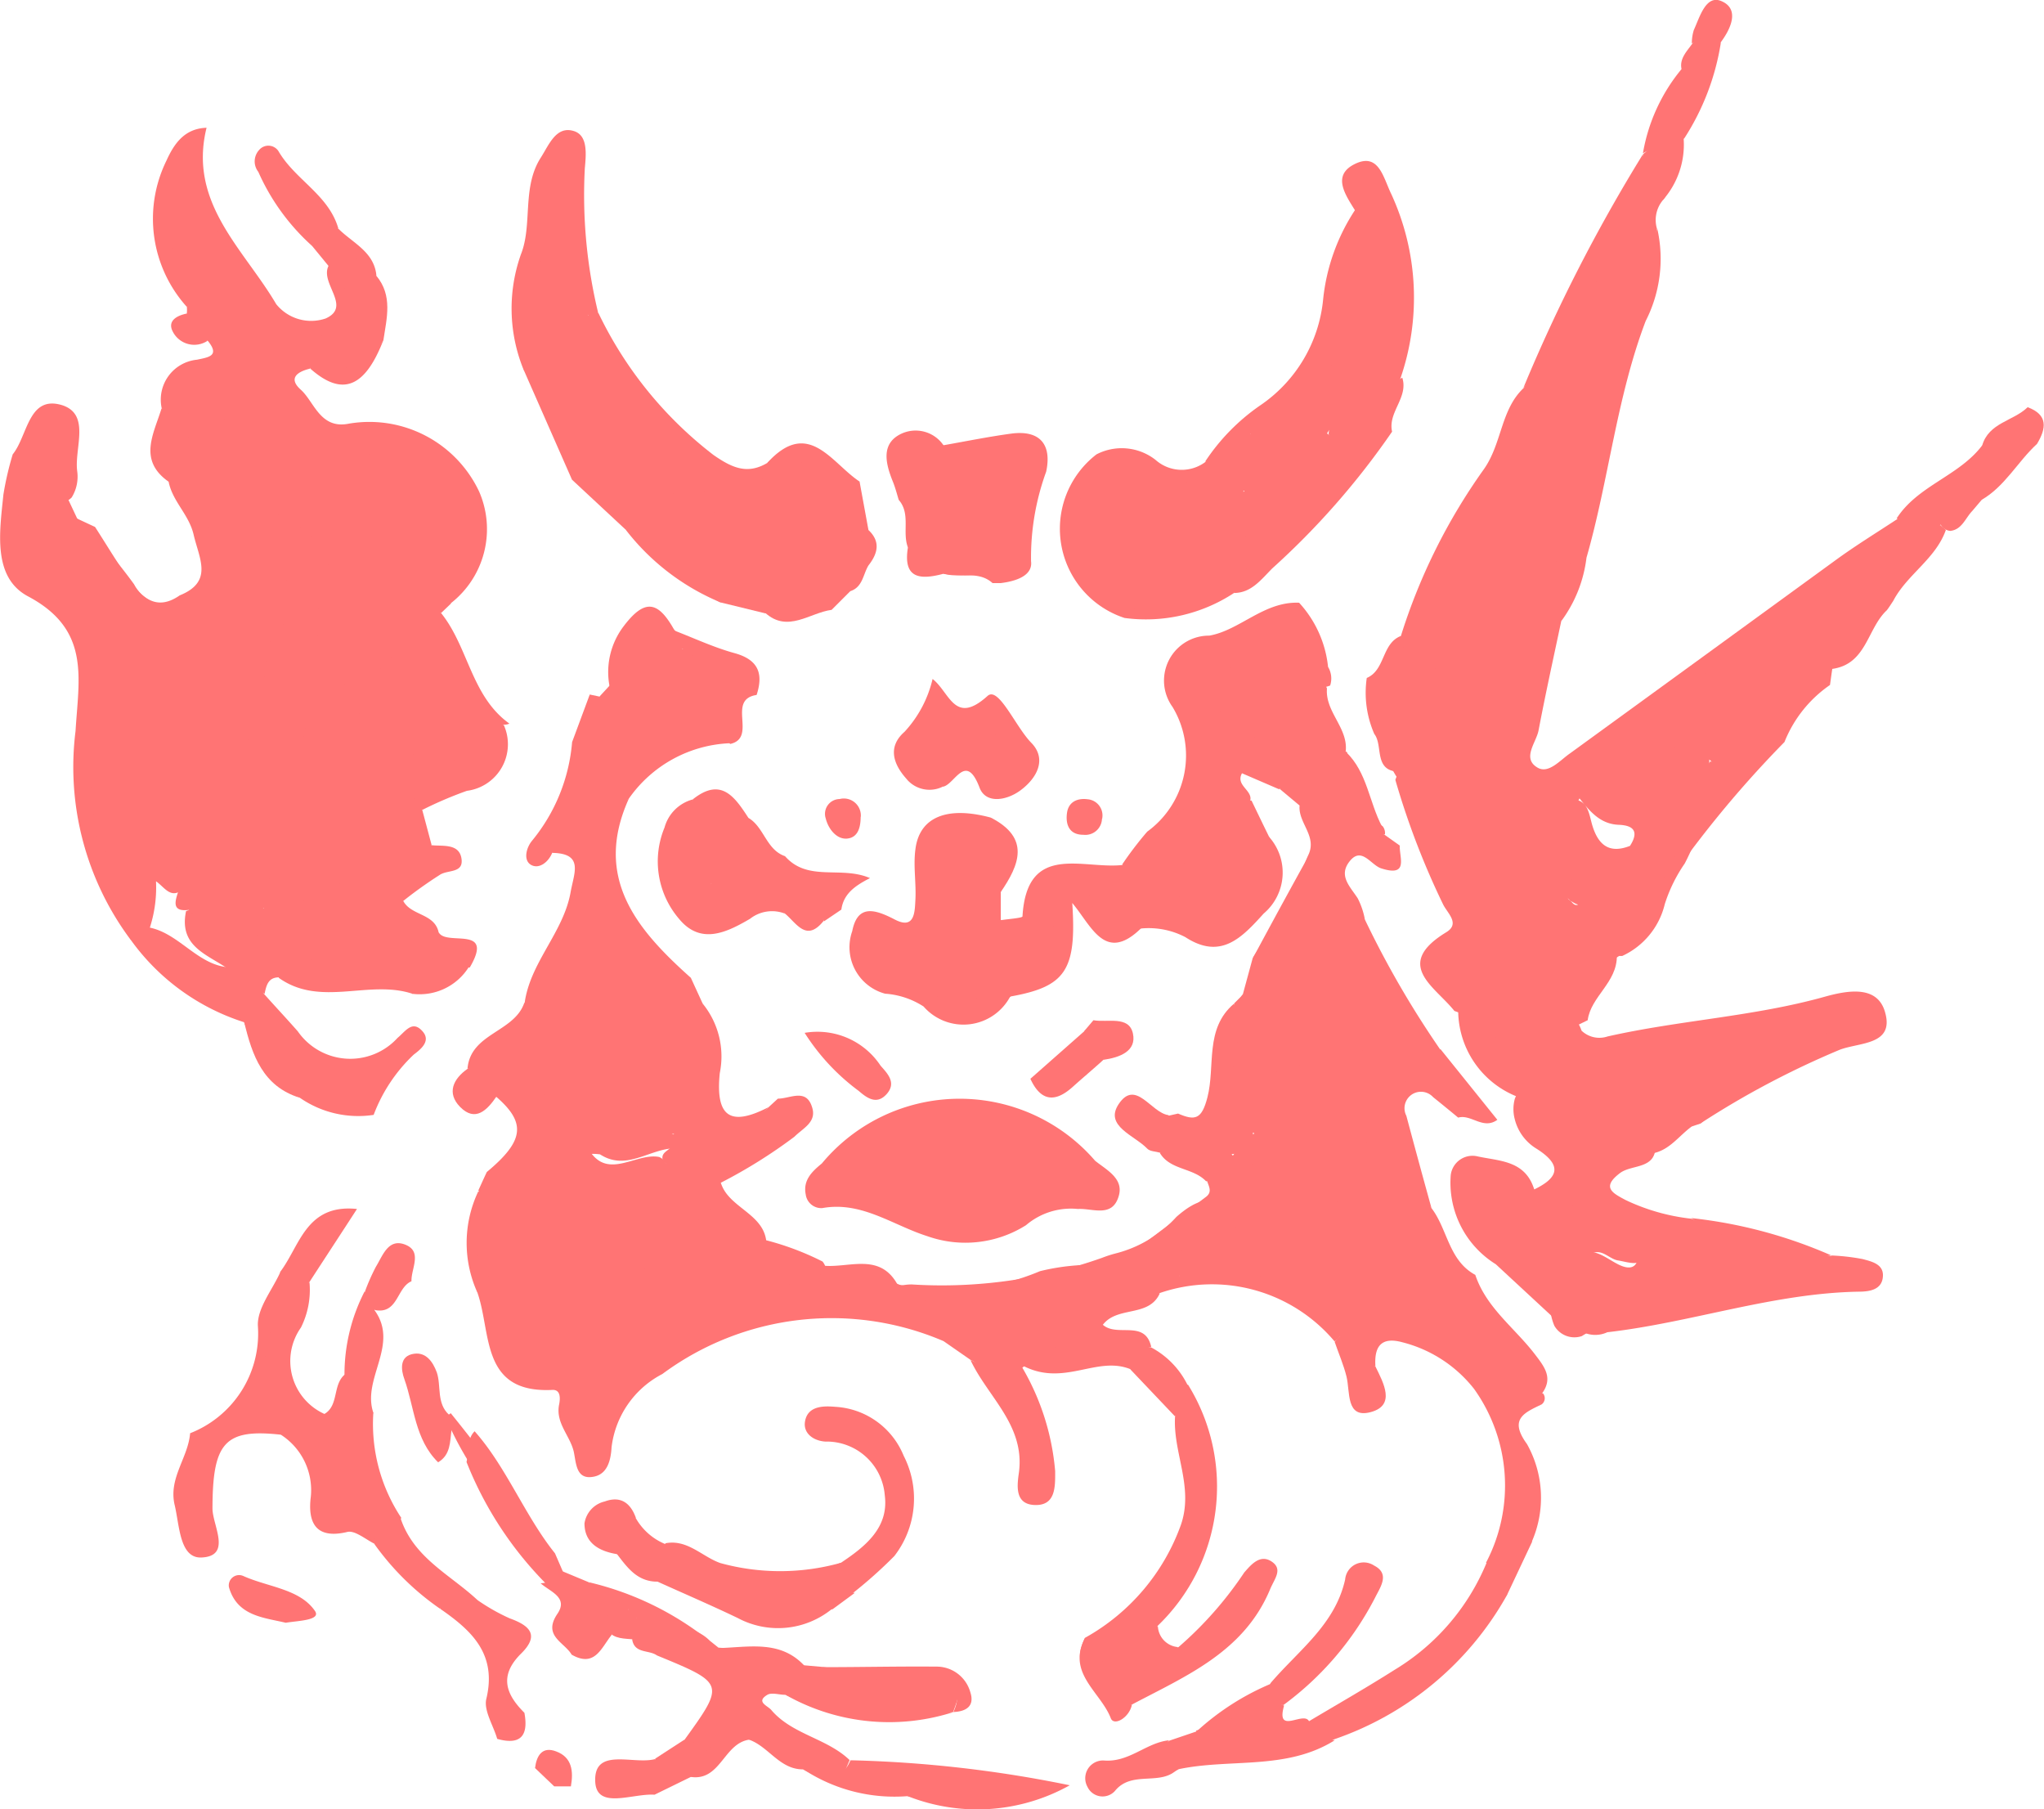 <svg xmlns="http://www.w3.org/2000/svg" width="18.643" height="16.498" viewBox="0 0 18.643 16.498">
  <g id="immunity" transform="translate(0.004 -0.027)">
    <path id="Path_1285" data-name="Path 1285" d="M165.284,121.047l-.08.027c-.117.085-.2.213-.352.244-.718.175-.747.163-1.278-.561-.366-.591-.277-.885.419-1.384a.336.336,0,0,1,.388.2c0,.208-.17.341-.226.526-.1.28.085.24.242.213.6-.1,1.193-.187,1.789-.285.152-.025.382-.152.449.052s-.2.234-.333.315A3.725,3.725,0,0,0,165.284,121.047Z" transform="translate(-149.778 -110.775)" fill="#ff7474"/>
    <path id="Path_1286" data-name="Path 1286" d="M166.013,135.17a.162.162,0,0,1,.031.028c.274.44.617.717,1.17.492.014.233-.21.181-.321.262-.178.133-.066.186.05.248a1.868,1.868,0,0,0,.6.17,7.688,7.688,0,0,0,1.278.341h0c.212.177.182.28-.1.3-.647.036-1.26.279-1.908.313a.913.913,0,0,0-.27.116.211.211,0,0,1-.251-.094.522.522,0,0,1,.234-.661c.139-.049.234.043.346.1.147.075.2,0,.181-.149a.751.751,0,0,0-.631-.261c-.17-.012-.348-.014-.348-.256.236-.106.323-.223.045-.394a.438.438,0,0,1-.188-.262.358.358,0,0,1,0-.185A.218.218,0,0,1,166.013,135.17Z" transform="translate(-152.119 -125.23)" fill="#ff7474"/>
    <path id="Path_1287" data-name="Path 1287" d="M58.714,147.124a2.593,2.593,0,0,0-2.565.3.869.869,0,0,0-.463.668c-.007.12-.038.244-.162.268-.161.032-.16-.118-.182-.224-.032-.149-.17-.264-.134-.436.009-.046.018-.135-.062-.131-.653.032-.555-.511-.681-.88a2.078,2.078,0,0,1,.008-.93h0a.131.131,0,0,1,.17-.03,7.19,7.19,0,0,0,.187,1.39c.049-.121.114-.266.309-.228.164.031.158.175.179.3a3.548,3.548,0,0,0,.176.581,1.71,1.71,0,0,1,.926-.784c.353-.138.266-.545.5-.749a.268.268,0,0,1,.179-.034,2.554,2.554,0,0,1,.511.193.141.141,0,0,1,.033.1c-.03.065-.1.085-.136.136a5.04,5.04,0,0,1,.654.054C58.384,146.79,58.725,146.729,58.714,147.124Z" transform="translate(-50.112 -134.868)" fill="#ff7474"/>
    <path id="Path_1288" data-name="Path 1288" d="M71.994,192.707c.377-.522.377-.522-.245-.778-.072-.052-.2-.015-.225-.139,0-.1-.028-.2.106-.24.183.127.437.08.6.244l.08.064a2.918,2.918,0,0,1,.782.161l.158.014c.327.043.657.059.986.078.286.017.315.076.215.331h0a3.014,3.014,0,0,1-1.533-.154c-.055,0-.122-.023-.162,0-.11.066.006.1.037.14.191.223.506.256.713.455-.1.243-.1.243-.426.085-.213,0-.313-.209-.492-.271-.191-.129-.256.136-.41.13A.226.226,0,0,1,71.994,192.707Z" transform="translate(-65.761 -176.807)" fill="#ff7474"/>
    <path id="Path_1289" data-name="Path 1289" d="M5.035,66.892a2.634,2.634,0,0,1-.5-1.9c.029-.485.138-.924-.431-1.227-.329-.173-.261-.591-.227-.929a2.82,2.82,0,0,1,.085-.367h0c.138-.17.142-.544.452-.448.26.085.109.392.136.6a.362.362,0,0,1-.05.241c-.115.115-.2-.059-.308-.035a.851.851,0,0,0,.348.963.914.914,0,0,1,.274,1,2.783,2.783,0,0,0,.065,1.073c.184-.039.341-.27.511-.1a.611.611,0,0,1,.129.668c-.115.1-.17-.014-.25-.069a1.194,1.194,0,0,1-.073.471C5.152,66.889,5.1,66.925,5.035,66.892Z" transform="translate(-3.85 -58.299)" fill="#ff7474"/>
    <path id="Path_1290" data-name="Path 1290" d="M98.476,148.568c-.085-.307-.411-.214-.6-.348a.288.288,0,0,1,.184-.152.509.509,0,0,1,.124-.017,4.373,4.373,0,0,0,1.739-.243,1.083,1.083,0,0,1,.116-.038,1.121,1.121,0,0,0,.561-.335c.167-.147.351-.239.542-.026a.193.193,0,0,1,.014.116.636.636,0,0,1-.361.247c-.107.045-.194.1-.16.238-.085.115-.256.063-.341.175a1.564,1.564,0,0,0-.72.387c-.142.14-.35.152-.487.354s-.226-.135-.362-.185Z" transform="translate(-89.874 -136.312)" fill="#ff7474"/>
    <path id="Path_1291" data-name="Path 1291" d="M17.81,118.115l.113-.115c.326.019.5.388.839.371.129.037.189.149.267.242.1.112.206.225.308.341a.583.583,0,0,0,.91.06c.074-.061.137-.17.233-.054.069.085-.021.158-.085.206a1.466,1.466,0,0,0-.366.55.934.934,0,0,1-.676-.158,1.5,1.5,0,0,1-.506-.687A2.028,2.028,0,0,1,17.81,118.115Z" transform="translate(-16.625 -109.523)" fill="#ff7474"/>
    <path id="Path_1292" data-name="Path 1292" d="M33.574,157.288a1.552,1.552,0,0,0,.256.958c-.085.07-.124.194-.237.239-.085-.04-.185-.129-.256-.112-.3.072-.361-.1-.333-.322a.6.6,0,0,0-.274-.565.221.221,0,0,1,.038-.085c0-.15-.147-.247-.141-.4a1.756,1.756,0,0,1-.009-.189c.027-.289,0-.608.374-.714a.767.767,0,0,1-.078.411.529.529,0,0,0,.214.788c.133-.077.073-.264.185-.359C33.481,157,33.382,157.253,33.574,157.288Z" transform="translate(-30.173 -144.377)" fill="#ff7474"/>
    <path id="Path_1293" data-name="Path 1293" d="M119.52,169.329a1.92,1.92,0,0,0,.876-1.031c.12-.349-.077-.662-.053-.995.016-.1,0-.22.117-.284a1.761,1.761,0,0,1-.276,2.2.537.537,0,0,1-.45.391C119.506,169.654,119.412,169.559,119.52,169.329Z" transform="translate(-109.629 -154.367)" fill="#ff7474"/>
    <path id="Path_1294" data-name="Path 1294" d="M23.479,156.407l-.095.018c-.511-.056-.62.074-.621.673,0,.154.18.434-.1.447-.2.009-.2-.29-.245-.479-.058-.245.123-.43.141-.654a.976.976,0,0,0,.618-.98c-.007-.161.133-.328.206-.492.147.112.073.241.028.366-.06.164-.152.325-.032.5v.18C23.153,156.185,23.552,156.243,23.479,156.407Z" transform="translate(-20.829 -143.316)" fill="#ff7474"/>
    <path id="Path_1295" data-name="Path 1295" d="M143.982,187.3c.262-.156.526-.307.783-.47a2.056,2.056,0,0,0,.836-.973.1.1,0,0,1,.124-.009c.109.085.092.194.06.307a2.87,2.87,0,0,1-1.571,1.309C144.037,187.552,143.968,187.484,143.982,187.3Z" transform="translate(-132.047 -171.578)" fill="#ff7474"/>
    <path id="Path_1296" data-name="Path 1296" d="M171.4,126.159c.032-.193.181-.256.333-.341a5.2,5.2,0,0,0,1.005-.626l-2.31.378c-.12.019-.267.073-.347-.067a.235.235,0,0,1,.136-.341.341.341,0,0,1,.1.15.235.235,0,0,0,.237.053c.658-.149,1.336-.181,1.987-.364.217-.06.478-.1.545.145.085.3-.236.271-.416.341h0A7.945,7.945,0,0,0,171.4,126.159Z" transform="translate(-155.896 -115.887)" fill="#ff7474"/>
    <path id="Path_1297" data-name="Path 1297" d="M107.76,161.609c.17.066.341.29.482-.056.038-.095.2-.137.312-.2.048.122.157.1.256.1.147.068.415-.073.416.242-.317-.136-.623.175-1.012-.048a2.239,2.239,0,0,1,.318.975c0,.139.008.32-.194.308-.179-.011-.152-.185-.136-.3C108.256,162.2,107.917,161.945,107.76,161.609Z" transform="translate(-98.912 -149.18)" fill="#ff7474"/>
    <path id="Path_1298" data-name="Path 1298" d="M90.4,170.783c.223-.148.438-.321.4-.614a.532.532,0,0,0-.543-.491c-.107-.007-.205-.075-.184-.187.026-.14.17-.139.275-.13a.716.716,0,0,1,.624.446.855.855,0,0,1-.085.915,4.135,4.135,0,0,1-.375.335c-.13.053-.22.028-.239-.127A.189.189,0,0,1,90.4,170.783Z" transform="translate(-82.734 -156.506)" fill="#ff7474"/>
    <path id="Path_1299" data-name="Path 1299" d="M150.273,162.063a.684.684,0,0,1-.085,0,1.515,1.515,0,0,0-.108-1.586,1.209,1.209,0,0,0-.656-.426c-.192-.052-.256.04-.244.219-.243.016-.17-.152-.164-.281a.227.227,0,0,1,.085-.1.713.713,0,0,1,.58.007.653.653,0,0,1,.359.216,1.124,1.124,0,0,0,.669.406.07.07,0,0,1-.013.1c-.16.077-.3.134-.134.361a1,1,0,0,1,.043.894C150.415,161.8,150.426,162.074,150.273,162.063Z" transform="translate(-136.639 -147.785)" fill="#ff7474"/>
    <path id="Path_1300" data-name="Path 1300" d="M89.91,207.305c.138-.041.325.161.426-.085a11.177,11.177,0,0,1,2,.228,1.728,1.728,0,0,1-1.476.1.274.274,0,0,1,.129-.076.256.256,0,0,0-.13.075A1.512,1.512,0,0,1,89.91,207.305Z" transform="translate(-82.583 -191.142)" fill="#ff7474"/>
    <path id="Path_1301" data-name="Path 1301" d="M123,186.457a3.365,3.365,0,0,0,.6-.681c.058-.065.141-.17.248-.1s.028.157-.011.25c-.238.575-.767.793-1.262,1.055-.334.039-.237-.138-.129-.284C122.575,186.518,122.807,186.533,123,186.457Z" transform="translate(-112.255 -171.411)" fill="#ff7474"/>
    <path id="Path_1302" data-name="Path 1302" d="M128.4,199.347a.241.241,0,0,0,.234.17c-.439.276-.951.165-1.423.264-.085.051-.2.085-.25-.016-.062-.129.085-.17.161-.243l.25-.085a.245.245,0,0,0,.217.06c-.072-.009-.156.005-.216-.06a2.338,2.338,0,0,1,.681-.436.17.17,0,0,0,.117.2C128.092,199.478,128.353,199.243,128.4,199.347Z" transform="translate(-116.463 -183.622)" fill="#ff7474"/>
    <path id="Path_1303" data-name="Path 1303" d="M75.714,184.115l-.078.085c-.152.281-.431.182-.641.216.2.021.444-.066.639.118a.779.779,0,0,1-.862.085c-.248-.119-.5-.227-.752-.341.052-.108.015-.24.094-.341.2-.038.335.124.5.181A2.055,2.055,0,0,0,75.714,184.115Z" transform="translate(-68.047 -169.838)" fill="#ff7474"/>
    <path id="Path_1304" data-name="Path 1304" d="M173,153.873c.207-.239.494-.124.745-.175a7.535,7.535,0,0,1,1.4-.237c.213,0,.23-.109.146-.271a1.917,1.917,0,0,1,.29.033c.076.021.183.043.184.145,0,.133-.118.151-.214.152-.784.012-1.526.281-2.3.37A.261.261,0,0,1,173,153.873Z" transform="translate(-158.595 -141.715)" fill="#ff7474"/>
    <path id="Path_1305" data-name="Path 1305" d="M139.781,187.306c-.143-.008-.16-.085-.117-.2.256-.3.589-.533.681-.946a.17.17,0,0,1,.263-.127c.147.075.06.193.011.291A2.811,2.811,0,0,1,139.781,187.306Z" transform="translate(-128.08 -171.731)" fill="#ff7474"/>
    <path id="Path_1306" data-name="Path 1306" d="M54.187,127.89h-.17c.026-.057.052-.115.078-.17.341-.284.362-.448.085-.687-.056-.117-.068-.278-.261-.256.028-.324.426-.33.518-.6.4.112.293.411.222.665a.855.855,0,0,0-.076.479.631.631,0,0,1-.033.261C54.483,127.751,54.42,127.923,54.187,127.89Z" transform="translate(-49.659 -117.006)" fill="#ff7474"/>
    <path id="Path_1307" data-name="Path 1307" d="M54.522,173.378a3.307,3.307,0,0,1-.722-1.107c.024-.094,0-.207.074-.28.288.323.46.774.733,1.113l.071.164C54.68,173.431,54.6,173.413,54.522,173.378Z" transform="translate(-49.549 -158.913)" fill="#ff7474"/>
    <path id="Path_1308" data-name="Path 1308" d="M32.361,149.605c-.205-.038-.133-.17-.1-.29a1.2,1.2,0,0,0,.1-.575c.18-.237.235-.621.7-.573-.158.244-.3.46-.44.676A1.111,1.111,0,0,0,32.361,149.605Z" transform="translate(-29.809 -137.116)" fill="#ff7474"/>
    <path id="Path_1309" data-name="Path 1309" d="M41.031,158.157c-.065.066-.04.225-.154.215s-.091-.144-.1-.234c-.007-.108-.007-.217-.01-.326a1.65,1.65,0,0,1,.183-.762c.081.031.128.079.091.17C41.271,157.537,40.922,157.845,41.031,158.157Z" transform="translate(-37.629 -145.246)" fill="#ff7474"/>
    <path id="Path_1310" data-name="Path 1310" d="M120.349,193.07a1.919,1.919,0,0,1-.454.284c-.186.059-.221.192.032.241-.023.118-.164.2-.193.123-.091-.237-.405-.412-.234-.731,0,.18.056.284.247.175.145-.085.278-.187.417-.281A.2.2,0,0,0,120.349,193.07Z" transform="translate(-109.607 -178.024)" fill="#ff7474"/>
    <path id="Path_1311" data-name="Path 1311" d="M125.91,152.805c.091-.124.266-.046.365-.151a.51.51,0,0,1,.762-.132c.269.175.64.243.717.635a.134.134,0,0,1-.07.1,1.462,1.462,0,0,0-1.595-.44.124.124,0,0,1-.18-.014Z" transform="translate(-115.516 -140.999)" fill="#ff7474"/>
    <path id="Path_1312" data-name="Path 1312" d="M61.73,187.109a.256.256,0,0,0,.2-.109l.24.1c.1.12.3.069.371.23-.06.08-.178.122-.164.251-.094.116-.152.3-.364.179-.066-.114-.266-.17-.131-.371C61.987,187.237,61.815,187.186,61.73,187.109Z" transform="translate(-56.803 -172.645)" fill="#ff7474"/>
    <path id="Path_1313" data-name="Path 1313" d="M81.373,187.473a1.65,1.65,0,0,1-1.083-.163c.358-.184.757.018,1.084-.17,0,.126.085.17.2.185Z" transform="translate(-73.782 -172.773)" fill="#ff7474"/>
    <path id="Path_1314" data-name="Path 1314" d="M117.577,157.08l.18.014c-.1.221-.386.112-.519.286.131.116.383-.05.441.2a1.013,1.013,0,0,1-.681.026c-.193.085-.231.011-.17-.165A2.427,2.427,0,0,1,117.577,157.08Z" transform="translate(-107.183 -145.273)" fill="#ff7474"/>
    <path id="Path_1315" data-name="Path 1315" d="M68.211,180.609c.066.14.33.334-.094.341-.17-.009-.256-.129-.348-.249-.067-.1-.275-.15-.175-.318.085-.149.227-.112.346-.01A.549.549,0,0,0,68.211,180.609Z" transform="translate(-62.144 -166.501)" fill="#ff7474"/>
    <path id="Path_1316" data-name="Path 1316" d="M119.08,163l.681-.026a.776.776,0,0,1,.334.343c-.008.107,0,.221-.117.284l-.4-.421C119.468,162.967,119.209,163.158,119.08,163Z" transform="translate(-109.268 -150.662)" fill="#ff7474"/>
    <path id="Path_1317" data-name="Path 1317" d="M68.126,207.415c-.2-.014-.53.141-.541-.12-.014-.318.35-.151.546-.205.093.146.261-.052.357.078a.059.059,0,0,1-.031.085Z" transform="translate(-62.16 -191.023)" fill="#ff7474"/>
    <path id="Path_1318" data-name="Path 1318" d="M120.808,205.09c-.067.119-.228.271.085.256-.153.17-.42.011-.577.206a.152.152,0,0,1-.25-.037.162.162,0,0,1,.149-.241C120.447,205.293,120.6,205.112,120.808,205.09Z" transform="translate(-110.151 -189.194)" fill="#ff7474"/>
    <path id="Path_1319" data-name="Path 1319" d="M93.05,197.605c.106-.239-.054-.26-.221-.262a3.431,3.431,0,0,1-.979-.147c.348,0,.694-.008,1.041-.005a.319.319,0,0,1,.313.233C93.245,197.549,93.17,197.6,93.05,197.605Z" transform="translate(-84.358 -181.967)" fill="#ff7474"/>
    <path id="Path_1320" data-name="Path 1320" d="M147.013,160.9c.023.115-.041.256.1.334.074.151.187.354-.042.416s-.187-.183-.222-.325c-.027-.108-.072-.211-.108-.316l.046-.049C146.847,160.9,146.917,160.844,147.013,160.9Z" transform="translate(-134.572 -148.747)" fill="#ff7474"/>
    <path id="Path_1321" data-name="Path 1321" d="M52.578,171.339a3.041,3.041,0,0,1-.925-1.13.085.085,0,0,1-.023-.133l.02-.015A14.844,14.844,0,0,1,52.578,171.339Z" transform="translate(-47.543 -157.148)" fill="#ff7474"/>
    <path id="Path_1322" data-name="Path 1322" d="M43.021,152.5l-.091-.17a1.845,1.845,0,0,1,.1-.226c.062-.1.112-.263.269-.2s.051.218.055.333C43.218,152.295,43.232,152.539,43.021,152.5Z" transform="translate(-39.605 -140.527)" fill="#ff7474"/>
    <path id="Path_1323" data-name="Path 1323" d="M88,200.24a9.274,9.274,0,0,0,1.533.154A1.916,1.916,0,0,1,88,200.24Z" transform="translate(-80.836 -184.757)" fill="#ff7474"/>
    <path id="Path_1324" data-name="Path 1324" d="M67.286,188.416c-.093-.119-.3-.078-.356-.246a2.776,2.776,0,0,1,1.1.536,1.852,1.852,0,0,1-.671-.21A.121.121,0,0,1,67.286,188.416Z" transform="translate(-61.561 -173.715)" fill="#ff7474"/>
    <path id="Path_1325" data-name="Path 1325" d="M186.218,149.531a2.174,2.174,0,0,1-1.278-.341A4.32,4.32,0,0,1,186.218,149.531Z" transform="translate(-169.518 -138.056)" fill="#ff7474"/>
    <path id="Path_1326" data-name="Path 1326" d="M163.94,182.045a2.466,2.466,0,0,1,.1-.235c.124-.235.192-.147.236.045l-.232.492Z" transform="translate(-150.307 -167.767)" fill="#ff7474"/>
    <path id="Path_1327" data-name="Path 1327" d="M66.909,179.462c-.094-.02-.2-.078-.276.011-.118.145.147.184.106.317-.164-.026-.3-.1-.3-.281a.242.242,0,0,1,.185-.2C66.771,179.255,66.861,179.325,66.909,179.462Z" transform="translate(-61.112 -165.591)" fill="#ff7474"/>
    <path id="Path_1328" data-name="Path 1328" d="M30,128.24l.506.687C30.17,128.823,30.072,128.54,30,128.24Z" transform="translate(-27.776 -118.89)" fill="#ff7474"/>
    <path id="Path_1329" data-name="Path 1329" d="M77.83,204.361a.418.418,0,0,1,.006-.085.136.136,0,0,1,.11-.141c.137-.05.205-.354.426-.115C78.13,204.044,78.105,204.4,77.83,204.361Z" transform="translate(-71.532 -188.131)" fill="#ff7474"/>
    <path id="Path_1330" data-name="Path 1330" d="M61.14,206.285c.014-.114.066-.2.192-.152.147.054.159.183.135.319h-.152Z" transform="translate(-56.264 -190.136)" fill="#ff7474"/>
    <path id="Path_1331" data-name="Path 1331" d="M81.6,195.213a2.762,2.762,0,0,1-.782-.161C81.091,195.045,81.379,194.975,81.6,195.213Z" transform="translate(-74.267 -179.997)" fill="#ff7474"/>
    <path id="Path_1332" data-name="Path 1332" d="M53.933,146.28l-.008.93A1.094,1.094,0,0,1,53.933,146.28Z" transform="translate(-49.573 -135.393)" fill="#ff7474"/>
    <path id="Path_1333" data-name="Path 1333" d="M154.281,33.52a.282.282,0,0,0-.055.262c-.225.965-.47,1.924-.708,2.885a7.221,7.221,0,0,0-.348,1.2,2.528,2.528,0,0,1-.12.487c-.1.2-.175.307-.4.141-.162-.117-.355-.144-.414.127-.024.108.1.268-.093.313-.17.039-.256-.089-.327-.215-.121-.278-.2-.548.16-.717.052-.035.145,0,.162-.085,0-.023-.067-.041-.106-.06a.267.267,0,0,1-.141-.365,5.367,5.367,0,0,1,.758-1.521c.165-.237.151-.541.362-.739a16.154,16.154,0,0,0,1.095-2.138h0c.085-.049.062-.256.226-.182.137.059.1.192.05.288S154.357,33.429,154.281,33.52Z" transform="translate(-139.117 -31.669)" fill="#ff7474"/>
    <path id="Path_1334" data-name="Path 1334" d="M153.3,76.378c.073.056.085.192.226.17.135-.17-.383-.414.014-.5.17-.038.555-.463.646.192.368-.457.3-.987.452-1.448.05-.152-.015-.347.182-.437.133.247-.064.452-.085.681-.07.331-.143.66-.206.992-.021.112-.156.256-.007.341.1.055.2-.066.292-.13.808-.587,1.619-1.177,2.424-1.763.181-.132.373-.25.56-.373a.066.066,0,0,1,.1,0c.018.262-.187.372-.36.48-.807.5-1.487,1.173-2.326,1.632a.92.92,0,0,0-.407,1.356c.03.014.042.062.085.046a.209.209,0,0,1-.138-.141.851.851,0,0,1,.058-.819c.177-.011.177.137.212.246.056.177.159.25.341.178.08-.125.04-.186-.1-.192-.188-.006-.282-.146-.385-.271.292-.577.682-.688,1.207-.351a1.952,1.952,0,0,1-.223.975,1.39,1.39,0,0,0-.182.371.7.7,0,0,1-.388.472h-.028l-.024.015c-.043.055-.072.134-.17.1a.469.469,0,0,0-.341-.18c-.2-.164-.206.028-.28.14-.159.244-.27.59-.688.426-.175-.222-.562-.42-.073-.718.129-.079.007-.175-.031-.256a7.135,7.135,0,0,1-.434-1.132A.17.17,0,0,1,153.3,76.378Z" transform="translate(-140.5 -69.341)" fill="#ff7474"/>
    <path id="Path_1335" data-name="Path 1335" d="M20.527,34.121a1.2,1.2,0,0,1-.185-1.332c.074-.164.17-.293.366-.3-.17.687.341,1.107.635,1.608a.409.409,0,0,0,.451.131c.242-.108-.053-.318.026-.479a.118.118,0,0,1,.111-.015c.256.364.23.543-.122.767a.559.559,0,0,0-.156.184c-.112.027-.206.085-.085.193s.176.359.433.31a1.107,1.107,0,0,1,1.193.618.857.857,0,0,1-.256,1.017.189.189,0,0,1-.067-.1.365.365,0,0,1,0-.122c.193-.6.17-.732-.176-1-.17-.129-.325-.185-.44.061-.107.23-.244.152-.352.015a2.884,2.884,0,0,1-.805-1.409,1,1,0,0,0-.269-.519,1.2,1.2,0,0,1-.306-.572c-.061.308.117.568.08.852A.17.17,0,0,1,20.527,34.121Z" transform="translate(-18.828 -31.297)" fill="#ff7474"/>
    <path id="Path_1336" data-name="Path 1336" d="M138.6,36.483c-.089-.144-.216-.322,0-.426s.256.124.329.274a2.258,2.258,0,0,1,.085,1.68c-.145.29-.559.241-.692.547a1.568,1.568,0,0,1-.66-.009.126.126,0,0,1,.06-.2c.366-.1.444-.495.707-.7.389.01.393.009.24-.4-.049-.13.022-.212.085-.306.071-.11.085-.21-.067-.265C138.617,36.629,138.651,36.54,138.6,36.483Z" transform="translate(-126.244 -34.536)" fill="#ff7474"/>
    <path id="Path_1337" data-name="Path 1337" d="M124,85.665a3.18,3.18,0,0,1,.229-.3.858.858,0,0,0,.231-1.136.41.41,0,0,1,.335-.651c.279-.049.5-.314.819-.3a1.019,1.019,0,0,1,.264.585.205.205,0,0,1,.019.17c-.186.072-.211-.093-.256-.192-.116-.265-.29-.267-.511-.141a1.215,1.215,0,0,0-.215.127c-.309.244-.282.495.077.647.232.1.476.18.442.506l-.341-.147c-.062.111.1.155.075.25-.134.1-.292-.075-.426.041a.858.858,0,0,0-.189.187,1.4,1.4,0,0,1-.341.373.272.272,0,0,1-.112.029A.192.192,0,0,1,124,85.665Z" transform="translate(-113.769 -77.755)" fill="#ff7474"/>
    <path id="Path_1338" data-name="Path 1338" d="M43.841,84.419c.25.31.274.758.623,1.008a.106.106,0,0,1-.051.01c-.354.09-.4-.2-.527-.411-.032.191.137.267.221.388.164.235.191.417-.17.457a.52.52,0,0,1-.285-.1,2.988,2.988,0,0,1-.3-.293,1.183,1.183,0,0,1-.145-.2A.673.673,0,0,1,43.841,84.419Z" transform="translate(-39.822 -78.802)" fill="#ff7474"/>
    <path id="Path_1339" data-name="Path 1339" d="M58.711,34.907a1.476,1.476,0,0,1-.027-1.057c.109-.273.006-.612.183-.885.074-.116.139-.29.3-.24.129.04.112.208.1.341a4.571,4.571,0,0,0,.124,1.326.158.158,0,0,1-.124,0,.469.469,0,0,1-.24-.417c-.011-.079,0-.161-.017-.244-.049.055-.025.127-.051.185a1.694,1.694,0,0,0-.121.681A.356.356,0,0,1,58.711,34.907Z" transform="translate(-53.937 -31.503)" fill="#ff7474"/>
    <path id="Path_1340" data-name="Path 1340" d="M170.882,46.86c-.056-.238.124-.446.085-.681.2-.843.411-1.684.6-2.53.033-.151.142-.239.192-.368a1.246,1.246,0,0,1-.106.841c-.266.7-.336,1.448-.54,2.159A1.216,1.216,0,0,1,170.882,46.86Z" transform="translate(-156.647 -41.168)" fill="#ff7474"/>
    <path id="Path_1341" data-name="Path 1341" d="M119.074,68.138a1.463,1.463,0,0,1-1,.229.856.856,0,0,1-.256-1.492.5.5,0,0,1,.538.05.36.36,0,0,0,.457.018.073.073,0,0,1,.107.006.17.17,0,0,1,0,.12.567.567,0,0,1-.614.151c-.181-.039-.371-.1-.484.111a.49.49,0,0,0,.046.553.447.447,0,0,0,.511.2,1.094,1.094,0,0,1,.7-.051.073.073,0,0,1,.021.071A.228.228,0,0,1,119.074,68.138Z" transform="translate(-107.821 -62.705)" fill="#ff7474"/>
    <path id="Path_1342" data-name="Path 1342" d="M135.794,61.193l-.018-.1a.287.287,0,0,1,.138-.251c.265-.187.421-.484.682-.675.162-.119.085-.274.059-.426.04-.412.421-.374.672-.511.058.181-.133.314-.093.492a7.064,7.064,0,0,1-1.094,1.248C136.038,61.073,135.949,61.192,135.794,61.193Z" transform="translate(-124.541 -55.759)" fill="#ff7474"/>
    <path id="Path_1343" data-name="Path 1343" d="M133.026,43.6l-.1-.017a1.875,1.875,0,0,1,.5-.511,1.321,1.321,0,0,0,.576-.967,1.817,1.817,0,0,1,.293-.819c.085.03.074.107.091.17a2.783,2.783,0,0,1-.248,1.016c.009.066.085.159.012.193-.329.149-.442.559-.811.653C133.318,43.513,133.226,43.621,133.026,43.6Z" transform="translate(-121.938 -39.347)" fill="#ff7474"/>
    <path id="Path_1344" data-name="Path 1344" d="M35.488,46.445c0-.106-.4-.291.112-.3.42-.009.213-.377.132-.616-.064-.141-.036-.224.129-.162.1.037.152.152.228.231.152.181.095.387.065.588C36,46.44,35.821,46.642,35.488,46.445Z" transform="translate(-32.661 -43.057)" fill="#ff7474"/>
    <path id="Path_1345" data-name="Path 1345" d="M66.588,52.33a.5.5,0,0,0,.08,0,3.582,3.582,0,0,0,1.049,1.293c.17.118.31.181.494.07a.129.129,0,0,1,.175-.012c-.131.426-.464.25-.739.256a1.7,1.7,0,0,0-.449-.058c-.136-.533-.578-.937-.649-1.5Z" transform="translate(-61.213 -49.447)" fill="#ff7474"/>
    <path id="Path_1346" data-name="Path 1346" d="M40.053,80.632c-.3.08-.388.4-.62.562-.111.078.106.164.108.274-.1.146-.221.289-.406.184-.157-.085-.106-.267-.076-.419a.485.485,0,0,1,.17-.325c.2-.06.346-.162.311-.4.166-.347.376-.235.591-.057l.013.094Z" transform="translate(-36.034 -75.015)" fill="#ff7474"/>
    <path id="Path_1347" data-name="Path 1347" d="M168.045,35.23a4.834,4.834,0,0,1-1.095,2.138A14.951,14.951,0,0,1,168.045,35.23Z" transform="translate(-153.06 -33.803)" fill="#ff7474"/>
    <path id="Path_1348" data-name="Path 1348" d="M150.215,87.764a.935.935,0,0,1-.069-.511c.17-.072.135-.314.311-.383.024.16.085.282.272.292.061.116-.011.187-.085.256-.358.151-.256.407-.156.664l-.029.026C150.2,88.114,150.3,87.871,150.215,87.764Z" transform="translate(-137.684 -81.044)" fill="#ff7474"/>
    <path id="Path_1349" data-name="Path 1349" d="M31.668,35.36a1.99,1.99,0,0,1-.49-.675.154.154,0,0,1,.008-.2.11.11,0,0,1,.181.02c.154.256.451.391.54.693C31.846,35.283,31.748,35.307,31.668,35.36Z" transform="translate(-28.826 -33.091)" fill="#ff7474"/>
    <path id="Path_1350" data-name="Path 1350" d="M207.005,65.666l-.085-.026c.193-.3.568-.386.779-.664.095-.078.2-.209.318-.1.139.124-.013.221-.085.308a1.881,1.881,0,0,0-.238.289l-.085.1c-.063.066-.094.17-.2.181a.113.113,0,0,1-.085-.053C207.229,65.52,207.1,65.768,207.005,65.666Z" transform="translate(-189.625 -60.886)" fill="#ff7474"/>
    <path id="Path_1351" data-name="Path 1351" d="M60.811,93.14l.095.02a1.272,1.272,0,0,1-.2,1.176,1.643,1.643,0,0,0-.238.249c-.035.085-.121.15-.193.108s-.043-.156.009-.219a1.625,1.625,0,0,0,.366-.9Z" transform="translate(-55.436 -86.78)" fill="#ff7474"/>
    <path id="Path_1352" data-name="Path 1352" d="M59.94,54.571l.026-.351a.091.091,0,0,1,.108.021,10.114,10.114,0,0,0,.86,1.684.155.155,0,0,1-.065.1l-.49-.456Z" transform="translate(-55.166 -51.168)" fill="#ff7474"/>
    <path id="Path_1353" data-name="Path 1353" d="M86.17,66.44H86c.376-.413.584,0,.842.17.027.147.054.295.081.442.113.106.085.215,0,.323-.051.085-.052.2-.17.236a.28.28,0,0,1-.1-.163A.929.929,0,0,0,86.17,66.44Z" transform="translate(-79.006 -62.192)" fill="#ff7474"/>
    <path id="Path_1354" data-name="Path 1354" d="M179.97,27.457c.014-.106.023-.213.041-.319.014-.076.077-.17-.024-.207-.049-.016-.13.067-.2.1a1.631,1.631,0,0,1,.352-.767c.274.2.029.419.019.63A.764.764,0,0,1,179.97,27.457Z" transform="translate(-164.806 -25.607)" fill="#ff7474"/>
    <path id="Path_1355" data-name="Path 1355" d="M216,63.236c0-.233.294-.291.307-.522-.109-.11-.2.046-.3.026.06-.21.285-.223.415-.35.188.07.17.194.085.335C216.33,62.887,216.215,63.113,216,63.236Z" transform="translate(-197.932 -58.65)" fill="#ff7474"/>
    <path id="Path_1356" data-name="Path 1356" d="M183.876,22.888c-.075-.208.11-.426-.019-.63-.027-.1.047-.17.1-.245.158-.175.177-.175.256,0A2.244,2.244,0,0,1,183.876,22.888Z" transform="translate(-168.522 -21.593)" fill="#ff7474"/>
    <path id="Path_1357" data-name="Path 1357" d="M37.207,42.97c-.032-.221.072-.236.239-.158.13.131.326.21.347.426-.139.08-.17-.4-.358-.069a.111.111,0,0,0-.077-.015Z" transform="translate(-34.364 -40.7)" fill="#ff7474"/>
    <path id="Path_1358" data-name="Path 1358" d="M37.08,55.461a.626.626,0,0,0,.666-.261C37.577,55.636,37.37,55.717,37.08,55.461Z" transform="translate(-34.253 -52.072)" fill="#ff7474"/>
    <path id="Path_1359" data-name="Path 1359" d="M185.255,19.193c-.085-.136-.17-.037-.256,0a.406.406,0,0,1,.018-.122c.055-.12.111-.329.256-.262C185.438,18.883,185.354,19.064,185.255,19.193Z" transform="translate(-169.572 -18.77)" fill="#ff7474"/>
    <path id="Path_1360" data-name="Path 1360" d="M200.389,75.035c-.093.265-.354.406-.48.647-.02.03-.039.06-.058.085-.183.17-.184.5-.511.537a.2.2,0,0,1-.05-.109,2.183,2.183,0,0,1,1.047-1.205Z" transform="translate(-182.645 -70.176)" fill="#ff7474"/>
    <path id="Path_1361" data-name="Path 1361" d="M171.965,121.743l-.175.085c.008-.049.014-.1.021-.147l.25-.426.17-.1C172.234,121.4,171.994,121.525,171.965,121.743Z" transform="translate(-157.488 -112.413)" fill="#ff7474"/>
    <path id="Path_1362" data-name="Path 1362" d="M33.173,104.684l.085.319a.953.953,0,0,1-.542.37c.057.065.144.032.2.072a.366.366,0,0,1,.085.072c.073.134.286.111.322.286-.273.163-.59.1-.883.17-.2.052-.234-.2-.362-.292-.185-.225-.426-.421-.384-.759.033-.193.074-.377.331-.2.341.3.405.3.828-.026a.365.365,0,0,1,.224-.085A.141.141,0,0,1,33.173,104.684Z" transform="translate(-29.326 -97.273)" fill="#ff7474"/>
    <path id="Path_1363" data-name="Path 1363" d="M60.239,107.419c-.052-.108-.047-.2.078-.249a.426.426,0,0,1,.325.267,2.1,2.1,0,0,1-.295,1.118c.235-.025.38,0,.369.349a1.324,1.324,0,0,1-.416.893.426.426,0,0,1-.009.114c-.046.106-.112.162-.227.085a.438.438,0,0,1-.008-.5.5.5,0,0,0-.072-.7c.048-.378.356-.649.421-1.022C60.436,107.6,60.526,107.425,60.239,107.419Z" transform="translate(-55.204 -99.615)" fill="#ff7474"/>
    <path id="Path_1364" data-name="Path 1364" d="M33.963,116.32a.491.491,0,0,0,.607.17.825.825,0,0,1,.572.027c.072.125.511-.072.281.319a.52.52,0,0,0-.518.24c-.4-.135-.842.126-1.224-.147.015-.079.078-.125.126-.182C33.932,116.633,33.855,116.442,33.963,116.32Z" transform="translate(-31.143 -107.986)" fill="#ff7474"/>
    <path id="Path_1365" data-name="Path 1365" d="M47.9,89.693l-.1-.048c-.049-.239.122-.295.285-.284s0-.107.067-.115c.158-.026.364-.029.129-.256-.164-.156-.341-.3-.32-.561.007-.085.032-.186.119-.2.113-.024.128.092.135.17a.615.615,0,0,0,.426.521.428.428,0,0,1-.336.6A3.549,3.549,0,0,0,47.9,89.693Z" transform="translate(-44.05 -82.282)" fill="#ff7474"/>
    <path id="Path_1366" data-name="Path 1366" d="M40.743,109.186l-.085,0c-.135-.151-.359-.017-.5-.156.227-.14.574-.078.694-.405l.152.051c.1.011.25-.018.272.121s-.129.1-.2.151A3.874,3.874,0,0,0,40.743,109.186Z" transform="translate(-37.071 -100.942)" fill="#ff7474"/>
    <path id="Path_1367" data-name="Path 1367" d="M24.645,116.439l-.2.085c-.1,0-.115.077-.131.151l-.264-.17c-.175-.176-.53-.215-.452-.585.209-.085.439.2.639-.037a.12.12,0,0,1,.1.037c.058.092.037.21.1.3C24.481,116.318,24.6,116.34,24.645,116.439Z" transform="translate(-21.905 -107.585)" fill="#ff7474"/>
    <path id="Path_1368" data-name="Path 1368" d="M52.452,130.985l.307-.205c.106.181-.039.312-.046.46-.085.124-.193.236-.332.094C52.258,131.208,52.317,131.079,52.452,130.985Z" transform="translate(-48.189 -121.214)" fill="#ff7474"/>
    <path id="Path_1369" data-name="Path 1369" d="M47.687,120.63c-.124-.3.181-.289.3-.388s.19.024.213.147A.529.529,0,0,1,47.687,120.63Z" transform="translate(-43.93 -111.541)" fill="#ff7474"/>
    <path id="Path_1370" data-name="Path 1370" d="M51.831,190.238c.037.2-.026.3-.248.238-.035-.122-.123-.256-.1-.362.1-.41-.131-.624-.417-.822,0-.2,0-.2.341-.079a1.815,1.815,0,0,0,.29.164c.19.068.273.157.1.325C51.6,189.9,51.66,190.068,51.831,190.238Z" transform="translate(-47.052 -174.593)" fill="#ff7474"/>
    <path id="Path_1371" data-name="Path 1371" d="M44.884,181.924c-.1.074-.274-.158-.341.079a2.438,2.438,0,0,1-.6-.59c-.023-.181.031-.285.237-.239C44.3,181.539,44.636,181.691,44.884,181.924Z" transform="translate(-40.531 -167.305)" fill="#ff7474"/>
    <path id="Path_1372" data-name="Path 1372" d="M28.852,187.78c-.2-.048-.443-.06-.518-.325a.094.094,0,0,1,.134-.1c.225.1.511.117.649.315C29.181,187.758,28.967,187.761,28.852,187.78Z" transform="translate(-26.25 -172.956)" fill="#ff7474"/>
    <path id="Path_1373" data-name="Path 1373" d="M160,118.088c.378.049.492-.237.572-.5.035-.118-.017-.256.165-.256s.2.112.2.25c-.207.2-.335.452-.535.662s.144.4.2.612a.955.955,0,0,1-.011.1A.847.847,0,0,1,160,118.088Z" transform="translate(-146.702 -108.91)" fill="#ff7474"/>
    <path id="Path_1374" data-name="Path 1374" d="M47.3,164.22l.023.133c-.016.11-.006.23-.123.3-.212-.208-.216-.5-.308-.759-.03-.081-.049-.212.089-.231.107-.015.17.07.207.17C47.23,163.957,47.183,164.114,47.3,164.22Z" transform="translate(-43.208 -151.292)" fill="#ff7474"/>
    <path id="Path_1375" data-name="Path 1375" d="M74.442,205.164l-.11.141c-.1-.069-.3.264-.332-.085l.262-.17A.2.2,0,0,1,74.442,205.164Z" transform="translate(-68.028 -189.157)" fill="#ff7474"/>
    <path id="Path_1376" data-name="Path 1376" d="M160.047,144.055l-.584-.541a.875.875,0,0,1-.411-.813.2.2,0,0,1,.247-.17c.2.043.426.037.511.29.061.165.184.142.335.159.256.029.629-.072.681.365.012.221-.141.151-.25.134-.085-.014-.156-.126-.262-.048A.744.744,0,0,0,160.047,144.055Z" transform="translate(-145.824 -131.959)" fill="#ff7474"/>
    <path id="Path_1377" data-name="Path 1377" d="M56.124,142.612a.526.526,0,0,0,.262-.313c.25-.109.309.153.463.234a2.829,2.829,0,0,0,.264.218.33.33,0,0,1,.1.209c-.042.3-.239.237-.454.2.214.175.44-.038.641.032.17.034.341.071.386-.184a.35.35,0,0,1,.328-.287c.181.066.373.123.323.382a.991.991,0,0,1-.715.972,1.2,1.2,0,0,0-.715.8c-.269-.247-.232-.586-.341-.852-.023-.057.07-.162-.05-.2a.159.159,0,0,0-.118.019.141.141,0,0,0-.06.213c.054.091.176.207,0,.266-.122.042-.124-.122-.164-.2A1.952,1.952,0,0,1,56.124,142.612Z" transform="translate(-51.596 -131.728)" fill="#ff7474"/>
    <path id="Path_1378" data-name="Path 1378" d="M64.486,142.051a.426.426,0,0,1-.256-.17c-.085-.188-.125-.359.152-.411.17.336.441.056.66.1a.13.13,0,0,1,.072.085.319.319,0,0,1-.055.157c.047,0,.072-.049.118-.056.147-.023.3-.117.426.047.072.242.426.285.417.583l-.147-.018c-.043-.189-.137-.323-.354-.321C65.175,142.228,64.835,142.382,64.486,142.051Z" transform="translate(-59.033 -130.993)" fill="#ff7474"/>
    <path id="Path_1379" data-name="Path 1379" d="M88.169,155.657l-.17.079h-.663c-.126,0-.256.009-.256-.178A1.441,1.441,0,0,1,88.169,155.657Z" transform="translate(-79.994 -143.828)" fill="#ff7474"/>
    <path id="Path_1380" data-name="Path 1380" d="M88.141,155.067l-1.091-.1c.116-.15.284-.047.426-.085a.9.9,0,0,1,.675.093h0c.033.013.046.029.037.047s-.018.029-.028.029Z" transform="translate(-79.967 -143.239)" fill="#ff7474"/>
    <path id="Path_1381" data-name="Path 1381" d="M92.575,154.27l-.676-.093a.265.265,0,0,0-.009-.078C92.126,154.127,92.41,153.974,92.575,154.27Z" transform="translate(-84.394 -142.532)" fill="#ff7474"/>
    <path id="Path_1382" data-name="Path 1382" d="M81.137,197.852c-.085-.147-.124-.29-.007-.421.015-.016.1-.007.108.012C81.307,197.6,81.215,197.722,81.137,197.852Z" transform="translate(-74.483 -182.179)" fill="#ff7474"/>
    <path id="Path_1383" data-name="Path 1383" d="M68.961,191.334c-.085-.009-.182,0-.244-.081-.06-.185.059-.194.189-.193l.076.08C69,191.207,69.059,191.28,68.961,191.334Z" transform="translate(-63.18 -176.358)" fill="#ff7474"/>
    <path id="Path_1384" data-name="Path 1384" d="M8.02,71.849c-.217.419-.448.272-.681.017-.146.018-.131-.063-.1-.156a.67.67,0,0,0-.065-.371c-.028-.1.034-.256-.112-.292-.166-.043-.209.1-.256.221-.024.066-.062.14-.151.11a.232.232,0,0,1-.165-.227A5.239,5.239,0,0,1,6.447,70.1c.095-.433.106-.871-.412-1.124-.234-.115-.336-.968-.173-1.171.067-.085.145-.1.179.022s.04.256.2.3l.08.17a4.606,4.606,0,0,1,.519.6.371.371,0,0,0,.55.124.353.353,0,0,0,.085-.521,1.66,1.66,0,0,0-.317-.535h0c.009-.271.066-.286.378-.1a.6.6,0,0,1,.095.1,2.908,2.908,0,0,0,.446.549c.226.183.128.469.143.716a2.49,2.49,0,0,1-.072.456,2.176,2.176,0,0,1-.029.394c-.22.355-.016.735-.06,1.1a.717.717,0,0,0,.1.478C8.261,71.787,8.157,71.849,8.02,71.849Z" transform="translate(-5.621 -63.542)" fill="#ff7474"/>
    <path id="Path_1385" data-name="Path 1385" d="M131.066,143.651c.148.192.156.477.4.609.1.3.359.483.542.722.094.122.17.221.063.364a.43.43,0,0,1-.612-.208.664.664,0,0,0-.388-.3c-.184-.192-.4-.118-.613-.072h0l-.227.06a1.291,1.291,0,0,0-1.456-.557c-.229-.044-.111-.158-.023-.209a4.865,4.865,0,0,1,.523-.231c.106-.1.233-.052.356-.058a.807.807,0,0,0,.647-.231C130.637,143.107,130.78,143.13,131.066,143.651Z" transform="translate(-118.014 -132.608)" fill="#ff7474"/>
    <path id="Path_1386" data-name="Path 1386" d="M137.863,132.567a2.993,2.993,0,0,0-.256-.272c-.109-.085-.263-.124-.325.026-.25.61-.738.487-1.213.419v-.085c.209-.2.485-.078.719-.149.158-.08.159-.227.161-.375a.278.278,0,0,1,.042-.106c.164-.177.5-.214.467-.555.081-.176.309-.136.411-.281a.215.215,0,0,1,.076-.071l.519.645c-.13.094-.239-.054-.357-.02-.076-.063-.152-.125-.229-.187a.15.15,0,0,0-.244.17Q137.746,132.145,137.863,132.567Z" transform="translate(-124.811 -121.525)" fill="#ff7474"/>
    <path id="Path_1387" data-name="Path 1387" d="M125.042,140.1a1.431,1.431,0,0,1-.846.078c-.213-.141-.361-.043-.5.125a.713.713,0,0,1-.6.317l.835-.627c.063-.047.023-.1.01-.148a.189.189,0,0,1,.184-.074c.374.066-.06-.135.052-.154.055-.085.17-.114.2-.227a.3.3,0,0,1,.165-.043c.219.032.5-.085.6.239l-.007.089C124.923,139.783,125.02,139.95,125.042,140.1Z" transform="translate(-112.936 -129.052)" fill="#ff7474"/>
    <path id="Path_1388" data-name="Path 1388" d="M99.871,154.43a.116.116,0,0,1-.009-.076,2.161,2.161,0,0,0,1.305-.119,2,2,0,0,1,.667-.049C101.188,154.321,100.573,154.715,99.871,154.43Z" transform="translate(-91.685 -142.617)" fill="#ff7474"/>
    <path id="Path_1389" data-name="Path 1389" d="M31.6,167.632c-.4-.236-.405-.242-.095-.422.024.14.162.188.228.286C31.835,167.643,31.768,167.7,31.6,167.632Z" transform="translate(-28.948 -154.541)" fill="#ff7474"/>
    <path id="Path_1390" data-name="Path 1390" d="M150,159.131c.137-.177.363-.1.543-.17.206-.085.009.162.07.239A1.586,1.586,0,0,0,150,159.131Z" transform="translate(-137.554 -146.978)" fill="#ff7474"/>
    <path id="Path_1391" data-name="Path 1391" d="M101,209.312c.192-.205.192-.205.6-.062a1.528,1.528,0,0,1-.6.063Z" transform="translate(-92.728 -192.907)" fill="#ff7474"/>
    <path id="Path_1392" data-name="Path 1392" d="M131.911,202.673c.067-.017.133-.039.2-.051.089-.016.17-.13.265-.047a.17.17,0,0,1,.008.151c-.057.126-.176.118-.29.1a.265.265,0,0,1-.186-.156Z" transform="translate(-121.005 -186.866)" fill="#ff7474"/>
    <path id="Path_1393" data-name="Path 1393" d="M60.818,138.431c-.272-.035-.279.144-.269.335-.164-.07-.218-.281-.409-.316.024-.064.047-.129.07-.193a.22.22,0,0,0,.2-.159,1.409,1.409,0,0,1,1.107.17.12.12,0,0,1-.055.11C61.247,138.4,61.046,138.579,60.818,138.431Z" transform="translate(-55.349 -127.878)" fill="#ff7474"/>
    <path id="Path_1394" data-name="Path 1394" d="M96.893,107.263v.256a.246.246,0,0,0,.341.009.17.17,0,0,1,.228.028c.085.085.066.17.02.268a.487.487,0,0,1-.321.307c-.107.027-.223.033-.3.135a.433.433,0,0,1-.641-.016.664.664,0,0,0-.341-.148.351.351,0,0,1-.3-.4c.032-.239.2-.159.354-.1s.2-.053.225-.17a1.555,1.555,0,0,0,.005-.256c.005-.556.1-.633.657-.518C97.046,106.837,96.947,107.052,96.893,107.263Z" transform="translate(-87.769 -99.105)" fill="#ff7474"/>
    <path id="Path_1395" data-name="Path 1395" d="M99.889,66.917c-.208.055-.371.049-.324-.24a.7.7,0,0,0-.041-.573c-.058-.114-.158-.242-.055-.348a.34.34,0,0,1,.421-.009h0a.706.706,0,0,0,.413-.014c.341-.077.49.085.406.411-.007.027-.033.054-.031.078C100.731,66.814,100.411,66.984,99.889,66.917Z" transform="translate(-91.288 -61.658)" fill="#ff7474"/>
    <path id="Path_1396" data-name="Path 1396" d="M138.169,115.619l-.013.1a.269.269,0,0,1-.324-.194c-.085-.2-.222-.158-.369-.137a.591.591,0,0,0-.884-.045c-.073.045-.147.09-.232.023a.221.221,0,0,1,.026-.245c.03-.11.06-.221.09-.331.126-.212.331-.362.457-.575.256-.1.418.048.566.225A8.657,8.657,0,0,0,138.169,115.619Z" transform="translate(-125.041 -106.028)" fill="#ff7474"/>
    <path id="Path_1397" data-name="Path 1397" d="M63.622,104.33c-.325.722.077,1.193.567,1.63l.107.233a2.436,2.436,0,0,1,.116.908c-.029.213-.1.391-.38.281a2.393,2.393,0,0,1-1.08-.147l-.032-.027c.19-.216.436-.362.544-.674.058-.166.291-.033.375.147.059.126-.029.285.085.4a.861.861,0,0,0-.11-1.124,1.411,1.411,0,0,1-.463-1.093C63.33,104.63,63.244,104.362,63.622,104.33Z" transform="translate(-57.892 -97.017)" fill="#ff7474"/>
    <path id="Path_1398" data-name="Path 1398" d="M110.86,112.385c.113-.159.35-.095.464-.256.066-.094.147-.2.085-.3-.085-.141-.161,0-.239.032-.153.064-.277.066-.3-.143.068-.011.2-.02.2-.035.04-.681.555-.426.915-.469h.085c.045.152-.125.2-.158.314.151.03.24-.126.379-.119a.247.247,0,0,1,.227.175.366.366,0,0,0,.011.06.158.158,0,0,1-.049.1c-.108.036-.233-.029-.334.053-.324.311-.445-.025-.622-.236.041.614-.062.762-.56.852a.065.065,0,0,1-.1-.028Z" transform="translate(-101.748 -103.3)" fill="#ff7474"/>
    <path id="Path_1399" data-name="Path 1399" d="M99.68,92.4c-.129-.139-.184-.3-.026-.438a1.067,1.067,0,0,0,.256-.482c.158.124.2.426.5.156.1-.095.256.279.4.426s.055.321-.1.435c-.127.093-.314.123-.371-.024-.129-.341-.232-.015-.341-.01C99.917,92.3,99.835,92.166,99.68,92.4Z" transform="translate(-91.408 -85.262)" fill="#ff7474"/>
    <path id="Path_1400" data-name="Path 1400" d="M96.322,107.473l.1.025a.483.483,0,0,1-.792.095.738.738,0,0,0-.351-.117.439.439,0,0,1-.3-.57c.049-.249.208-.2.389-.106s.181-.07.187-.175c.009-.154-.02-.311,0-.463.035-.295.285-.4.687-.292a.061.061,0,0,1-.009.106c-.534-.053-.569-.015-.566.521,0,.272.036.58-.426.4-.212-.08-.182.11-.135.229A1.162,1.162,0,0,0,96.322,107.473Z" transform="translate(-87.21 -98.388)" fill="#ff7474"/>
    <path id="Path_1401" data-name="Path 1401" d="M131.64,88.494c-.138-.2-.256-.426-.573-.371-.161.026-.2-.131-.235-.247-.06-.17-.106-.381.053-.5.124-.1.222-.263.417-.256a.239.239,0,0,1,.019.239c-.13.413-.034.556.416.566.2,0,.341.023.311.269a.892.892,0,0,0-.108.352.135.135,0,0,1-.118.1Z" transform="translate(-119.968 -81.27)" fill="#ff7474"/>
    <path id="Path_1402" data-name="Path 1402" d="M74.335,136.9a3.678,3.678,0,0,1-.45.061c-.332.006-.108-.136-.055-.232.244-.294.67-.256.937-.516l.085-.078c.114,0,.262-.1.314.085.038.131-.085.184-.163.262A4.644,4.644,0,0,1,74.335,136.9Z" transform="translate(-67.761 -126.09)" fill="#ff7474"/>
    <path id="Path_1403" data-name="Path 1403" d="M142.98,104.319l.085-.069c.239.085.426.295.688.331l.141.1c-.005.109.085.29-.17.208-.094-.031-.177-.2-.285-.067s0,.23.072.341a.7.7,0,0,1,.065.193,1.007,1.007,0,0,0-.6-.165.9.9,0,0,1,.085-.426C143.141,104.595,142.968,104.476,142.98,104.319Z" transform="translate(-131.131 -96.944)" fill="#ff7474"/>
    <path id="Path_1404" data-name="Path 1404" d="M104.87,66.439c.02-.02.043-.06.058-.057.6.112.611-.315.7-.716.079-.346-.066-.4-.341-.358-.147.025-.292.13-.417-.04.205-.036.411-.078.618-.106.263-.035.372.1.319.347a2.286,2.286,0,0,0-.138.816c.018.136-.146.184-.277.2h-.074C105.186,66.406,105.017,66.483,104.87,66.439Z" transform="translate(-96.269 -61.181)" fill="#ff7474"/>
    <path id="Path_1405" data-name="Path 1405" d="M129.565,127.43c.078.208-.085.175-.194.191-.179.1-.312-.024-.457-.093-.085-.066-.164-.133-.124-.256l.093-.021c.155.067.216.054.268-.149.073-.284-.027-.624.241-.852.112.226.012.462.037.691C129.374,127.131,129.587,127.251,129.565,127.43Z" transform="translate(-118.142 -117.07)" fill="#ff7474"/>
    <path id="Path_1406" data-name="Path 1406" d="M129.93,103.871l.012-.095a.217.217,0,0,1,.067-.047c.571-.25.6-.542.085-.977.188-.31.341.032.511.03.053.11.106.22.16.33.188.371-.055.61-.282.826A.356.356,0,0,1,129.93,103.871Z" transform="translate(-119.194 -95.455)" fill="#ff7474"/>
    <path id="Path_1407" data-name="Path 1407" d="M78.612,106.36c.142.085.161.289.332.348.209.238.511.085.775.2-.129.066-.241.139-.261.287l-.158.107a.623.623,0,0,0-.74-.312c-.106-.134-.225-.046-.341-.02a.225.225,0,0,1-.1-.266C78.209,106.485,78.43,106.455,78.612,106.36Z" transform="translate(-71.788 -98.874)" fill="#ff7474"/>
    <path id="Path_1408" data-name="Path 1408" d="M75.738,127.156a1.721,1.721,0,0,1-.937.516l-.028-.037c-.021-.085.1-.085.091-.164a.241.241,0,0,1,.008-.073.358.358,0,0,0,.325-.443c-.025-.249-.041-.5-.061-.746a.762.762,0,0,1,.158.636C75.253,127.248,75.393,127.334,75.738,127.156Z" transform="translate(-68.733 -117.033)" fill="#ff7474"/>
    <path id="Path_1409" data-name="Path 1409" d="M126.3,109.129c.525.189.822-.085.832-.759a.489.489,0,0,1-.048.7c-.2.221-.391.426-.715.215a.721.721,0,0,0-.408-.078C126.049,109.077,126.183,109.145,126.3,109.129Z" transform="translate(-115.562 -100.713)" fill="#ff7474"/>
    <path id="Path_1410" data-name="Path 1410" d="M114.828,128.966c-.093.085-.187.163-.279.246-.162.147-.293.135-.388-.072l.492-.434a.184.184,0,0,1,.256.014C114.968,128.8,114.891,128.894,114.828,128.966Z" transform="translate(-104.767 -119.276)" fill="#ff7474"/>
    <path id="Path_1411" data-name="Path 1411" d="M101,97.683c0-.055.009-.11.009-.165,0-.136.029-.272.193-.262s.154.17.154.29a1.077,1.077,0,0,1-.037.2A.272.272,0,0,1,101,97.683Z" transform="translate(-92.728 -90.544)" fill="#ff7474"/>
    <path id="Path_1412" data-name="Path 1412" d="M99.285,65c-.326-.024-.526.014-.286.411a.54.54,0,0,1-.039.518c-.056-.14.027-.308-.085-.436h0c-.016-.053-.03-.107-.05-.158-.06-.147-.112-.321.03-.42a.308.308,0,0,1,.431.084Z" transform="translate(-90.682 -60.908)" fill="#ff7474"/>
    <path id="Path_1413" data-name="Path 1413" d="M86.565,79.973c0,.05-.005.1-.009.152l-.17.17c-.2.026-.4.214-.607.026C85.989,80.087,86.2,79.857,86.565,79.973Z" transform="translate(-78.805 -74.707)" fill="#ff7474"/>
    <path id="Path_1414" data-name="Path 1414" d="M138.561,110.26c.073.162-.049.286-.085.426a.957.957,0,0,1-.426.511Q138.3,110.731,138.561,110.26Z" transform="translate(-126.622 -102.442)" fill="#ff7474"/>
    <path id="Path_1415" data-name="Path 1415" d="M92.493,104.391c0,.09-.02.187-.118.2s-.176-.085-.2-.181a.135.135,0,0,1,.126-.179.155.155,0,0,1,.193.164Z" transform="translate(-84.647 -96.918)" fill="#ff7474"/>
    <path id="Path_1416" data-name="Path 1416" d="M118.377,104.469a.152.152,0,0,1-.17.147c-.134,0-.163-.1-.149-.2s.094-.136.187-.124a.148.148,0,0,1,.133.18Z" transform="translate(-108.33 -96.977)" fill="#ff7474"/>
    <path id="Path_1417" data-name="Path 1417" d="M120.106,128.389c.067-.17.027-.272-.176-.261l.085-.1c.129.023.324-.044.36.12S120.252,128.368,120.106,128.389Z" transform="translate(-110.046 -118.698)" fill="#ff7474"/>
    <path id="Path_1418" data-name="Path 1418" d="M109.87,106.4c0-.036.006-.072.009-.106.356.184.261.426.085.681C109.912,106.781,110.035,106.565,109.87,106.4Z" transform="translate(-100.843 -98.81)" fill="#ff7474"/>
    <path id="Path_1419" data-name="Path 1419" d="M134.789,126.052c-.071-.266.072-.511.085-.767l.085-.085.012.263a.568.568,0,0,1-.061.58.085.085,0,0,1-.121.009Z" transform="translate(-123.621 -116.109)" fill="#ff7474"/>
    <path id="Path_1420" data-name="Path 1420" d="M156,90.556l.085-.256c.114.01.246.045.211.176S156.122,90.615,156,90.556Z" transform="translate(-143.043 -84.182)" fill="#ff7474"/>
    <path id="Path_1421" data-name="Path 1421" d="M172.366,71.286a9.877,9.877,0,0,0-1,1.2,5.172,5.172,0,0,1-.755,1.022c-.1.148-.246.042-.341-.075a.825.825,0,0,0-1.193.341h0c-.17.3-.049.63-.072.946h0a.762.762,0,0,1,.015-1.211c.9-.651,1.8-1.294,2.7-1.946a3.691,3.691,0,0,0,.341-.313l.492-.312Z" transform="translate(-154.672 -66.471)" fill="#ff7474"/>
    <path id="Path_1422" data-name="Path 1422" d="M181.459,90.107a.334.334,0,0,0,.447-.141c.2-.283.431-.538.649-.806a.759.759,0,0,0,.014.106c-.008.049-.014.1-.021.146a1.145,1.145,0,0,0-.415.52,9.864,9.864,0,0,0-1.182,1.458c0-.041-.02-.1,0-.122C181.267,90.945,181.181,90.447,181.459,90.107Z" transform="translate(-165.861 -83.139)" fill="#ff7474"/>
    <path id="Path_1423" data-name="Path 1423" d="M21.356,51.152a.306.306,0,0,0,0-.062.221.221,0,0,0,.037-.05c.4.14.535.324.505.705-.017.21-.04.42-.061.63-.044.15.012.4-.289.3l-.01.008c-.24-.158-.22-.478-.411-.666a.366.366,0,0,1,.322-.443c.1-.022.212-.032.1-.17C21.44,51.35,21.317,51.312,21.356,51.152Z" transform="translate(-19.656 -48.267)" fill="#ff7474"/>
    <path id="Path_1424" data-name="Path 1424" d="M12.2,70.791c.106.164.207.334.32.493s.247.274.452.131c.31-.125.177-.336.127-.554-.043-.184-.191-.3-.228-.482a.883.883,0,0,1,.426.767c.038.233-.124.356-.316.449a.351.351,0,0,1-.457-.114,2.643,2.643,0,0,1-.5-.772Z" transform="translate(-11.337 -65.959)" fill="#ff7474"/>
    <path id="Path_1425" data-name="Path 1425" d="M20.063,60.209c.141-.01.115-.235.322-.214a.851.851,0,0,0,.089.88c-.114.009-.234-.333-.341.005C19.845,60.682,19.992,60.442,20.063,60.209Z" transform="translate(-18.594 -56.457)" fill="#ff7474"/>
    <path id="Path_1426" data-name="Path 1426" d="M22.319,52.36l.187.25a.22.22,0,0,1-.315-.085C22.139,52.426,22.229,52.378,22.319,52.36Z" transform="translate(-20.619 -49.474)" fill="#ff7474"/>
    <path id="Path_1427" data-name="Path 1427" d="M22.661,39.424a1,1,0,0,1,.012-.375c.186-.426-.023-.688-.332-.926a1.437,1.437,0,0,1-.079-1.2c.61.914.8,2.059,1.609,2.86.117-.462.308-.511.681-.183.463.413.471.463.166,1.13a.1.1,0,0,1-.061-.053c-.072-.237-.308-.292-.544-.128a.519.519,0,0,1-.517.019c-.1-.11-.217-.211-.318-.325a.539.539,0,0,1-.109-.456c-.027.015-.014.043-.027.061a.185.185,0,0,1-.225.148C22.635,39.888,22.779,39.6,22.661,39.424Z" transform="translate(-20.608 -35.349)" fill="#ff7474"/>
    <path id="Path_1428" data-name="Path 1428" d="M33.232,73.048c.256-.026.581.056.565-.38,0-.026.094-.085.125-.076.152.052.035.236.158.326.219-.044.13-.3.272-.449.223.278-.125.536.011.779a.054.054,0,0,1-.016.055c-.147.119-.491-.333-.505.17a1.045,1.045,0,0,1-.256.329c-.326.129-.09.44-.292.622.237.057.32-.12.465-.1l.085.165c.009.164.085.256.256.256l.25.093c.053.037.15.072.151.112,0,.1-.1.038-.15.055-.143.042-.293.066-.354.233l-.158.118c-.268.194-.537.382-.86.1-.1-.212-.36-.364-.242-.655a1.113,1.113,0,0,0,.17-.672,1.376,1.376,0,0,1,.066-.18,1.434,1.434,0,0,0,.066-.538C33.054,73.267,33.013,73.087,33.232,73.048Z" transform="translate(-30.252 -67.871)" fill="#ff7474"/>
    <path id="Path_1429" data-name="Path 1429" d="M75.885,69.289l-.783.353-.41-.1c-.319-.158-.329-.546-.566-.767a.275.275,0,0,1,.013-.237.154.154,0,0,1,.1-.053c.085-.028.129.185.232.035a.139.139,0,0,1,.043-.085c.25-.092.569.125.775-.17.4-.026.588.17.6.562C75.885,68.985,75.885,69.136,75.885,69.289Z" transform="translate(-68.125 -64.022)" fill="#ff7474"/>
    <path id="Path_1430" data-name="Path 1430" d="M64.518,86.562c-.285.115-.16.379-.209.579-.085.045-.085-.072-.15-.068L63.9,86.8c.341-.325.238-.784.356-1.176l.085-.092c.1-.1.056-.242.1-.359.1-.256.242-.375.492-.156h0c.045.053.141.085.072.182a.669.669,0,0,0-.127.092,1.116,1.116,0,0,1,.183-.125c.115.01.2.1.318.112.273.032.374.15.151.375-.122.122-.039.269-.085.4A1.183,1.183,0,0,0,64.518,86.562Z" transform="translate(-58.789 -79.249)" fill="#ff7474"/>
    <path id="Path_1431" data-name="Path 1431" d="M71.194,73.733c.185.094.406.166.324.445-.055.185.228.155.187.321a2.121,2.121,0,0,1-.866-.664l.033-.037C70.966,73.708,71.061,73.623,71.194,73.733Z" transform="translate(-65.137 -68.979)" fill="#ff7474"/>
    <path id="Path_1432" data-name="Path 1432" d="M76.085,86.4c-.027-.058-.055-.117-.085-.175.185.071.365.156.555.208.217.06.263.187.2.381-.279.042.011.391-.242.447a.544.544,0,0,1-.072-.191c.014-.4-.008-.451-.358-.669Z" transform="translate(-69.858 -80.45)" fill="#ff7474"/>
    <path id="Path_1433" data-name="Path 1433" d="M69.576,83.965c-.262-.085-.421-.019-.426.28,0,.118-.019.221-.165.234a.69.69,0,0,1,.118-.536C69.306,83.668,69.428,83.7,69.576,83.965Z" transform="translate(-63.429 -78.192)" fill="#ff7474"/>
    <path id="Path_1434" data-name="Path 1434" d="M133.969,64.7l.316-.276c.236-.032.472-.151.705.006.092.106.4.158.166.356-.3.256-.492.634-.858.823a.467.467,0,0,1-.153-.585.312.312,0,0,1,.051-.06c.041-.039,0,.025.033-.022-.015,0-.022.01-.036.014a.229.229,0,0,1-.233-.182A.711.711,0,0,0,133.969,64.7Z" transform="translate(-122.88 -60.444)" fill="#ff7474"/>
    <path id="Path_1435" data-name="Path 1435" d="M146.926,43.489a1.372,1.372,0,0,1,.248-1.016c.146-.164.2-.057.238.085a.3.3,0,0,1-.206.4c.031.17.331.074.279.351C147.4,43.756,147.4,43.773,146.926,43.489Z" transform="translate(-134.723 -40.354)" fill="#ff7474"/>
    <path id="Path_1436" data-name="Path 1436" d="M132.513,86.535c-.007-.08-.015-.24-.076-.205-.482.272-.642-.285-1.087-.35a.794.794,0,0,0,.48-.56c.458-.266.458-.266.762.453-.018.216.2.363.17.581C132.7,86.546,132.618,86.59,132.513,86.535Z" transform="translate(-120.493 -79.568)" fill="#ff7474"/>
    <path id="Path_1437" data-name="Path 1437" d="M129.319,104.15c.232.019.455.051.526.327.085.329-.212.5-.329.742-.055.114-.224-.057-.348-.045h0a1.311,1.311,0,0,1-.018-.856Z" transform="translate(-118.42 -96.852)" fill="#ff7474"/>
    <path id="Path_1438" data-name="Path 1438" d="M121.11,111.212c-.091.066-.181.135-.273.2-.061.044-.1.17-.2.085s-.18-.158-.164-.281.13-.079.208-.092a.216.216,0,0,0,.187-.151.1.1,0,0,1,.058-.02C121.189,110.888,121.2,111.01,121.11,111.212Z" transform="translate(-110.538 -103.06)" fill="#ff7474"/>
    <path id="Path_1439" data-name="Path 1439" d="M125.987,106.788c.012-.141-.026-.246-.187-.262l.349-.426c.17.282,0,.571.018.856Z" transform="translate(-115.416 -98.636)" fill="#ff7474"/>
    <path id="Path_1440" data-name="Path 1440" d="M44.532,96.436a.663.663,0,0,0-.117.045c-.08.049-.052.273-.222.162-.145-.094-.093-.208.023-.309.037-.032.04-.1.058-.153Z" transform="translate(-40.679 -89.561)" fill="#ff7474"/>
    <path id="Path_1441" data-name="Path 1441" d="M60.239,47.031h-.061a.887.887,0,0,1,.15-.681.413.413,0,0,1,.256.085c-.033.178.09.293.17.426H60.73C60.58,46.976,60.392,46.953,60.239,47.031Z" transform="translate(-55.375 -43.976)" fill="#ff7474"/>
    <path id="Path_1442" data-name="Path 1442" d="M62,41.873c-.112.051-.229.121-.256-.085v-.209c0-.07-.093-.2.085-.216.122-.008.179.062.181.177S62,41.758,62,41.873Z" transform="translate(-56.791 -39.414)" fill="#ff7474"/>
    <path id="Path_1443" data-name="Path 1443" d="M120.385,69.228a1.668,1.668,0,0,0,.08.666l-.187.17c-.245.146-.539.094-.805.214-.214.1-.42-.147-.532-.333a.687.687,0,0,1,.022-.758.392.392,0,0,1,.534-.085c.241.141.426.031.63-.043.129-.009.17.118.256.17Z" transform="translate(-109.047 -64.729)" fill="#ff7474"/>
    <path id="Path_1444" data-name="Path 1444" d="M61,51.963c.05-.383.314-.15.491-.17a2.019,2.019,0,0,0,.394.688c.233.237.175.576.3.852.024.011.033.025.03.041s-.01.026-.016.026v.263l-.321.066a5.226,5.226,0,0,1-.781-1.285A1.332,1.332,0,0,1,61,51.963Z" transform="translate(-56.136 -48.908)" fill="#ff7474"/>
    <path id="Path_1445" data-name="Path 1445" d="M74.9,68.753a.17.17,0,0,0-.014-.067c.11-.357.228-.009.341,0,.006.025.012.049.016.074.038.064.053.146-.02.17-.131.046-.176-.091-.256-.155a.413.413,0,0,0-.068-.022Z" transform="translate(-68.842 -64.262)" fill="#ff7474"/>
    <path id="Path_1446" data-name="Path 1446" d="M43,84.619c.032-.152.062-.3.256-.329C43.363,84.546,43.215,84.606,43,84.619Z" transform="translate(-39.669 -78.684)" fill="#ff7474"/>
    <path id="Path_1447" data-name="Path 1447" d="M142.839,99.345l.25-.085h.009c.085.241.1.511.329.681a.1.1,0,0,1,.02.072c-.354.147-.547-.038-.688-.331C142.661,99.544,142.51,99.388,142.839,99.345Z" transform="translate(-130.819 -92.379)" fill="#ff7474"/>
    <path id="Path_1448" data-name="Path 1448" d="M148.242,99.971c-.356-.109-.345-.4-.329-.681C148.107,99.476,148.123,99.748,148.242,99.971Z" transform="translate(-135.64 -92.406)" fill="#ff7474"/>
    <path id="Path_1449" data-name="Path 1449" d="M30.363,95.479c-.106.262.1.45.163.673-.032.038-.06.035-.085-.006s-.085-.107-.114-.1c-.115.025-.032.141-.074.205-.03.028-.053.021-.069-.015.013-.193-.111-.341-.154-.516a.618.618,0,0,1,.158-.588c.1-.035.165.017.214.1A.3.3,0,0,1,30.363,95.479Z" transform="translate(-27.785 -88.592)" fill="#ff7474"/>
    <path id="Path_1450" data-name="Path 1450" d="M31.7,108.21l.069.015c-.067.32.256.44.351.676.039.183.184.382-.078.52-.077-.072-.356.146-.256-.179-.044-.1.023-.234-.085-.319v-.047C31.922,108.654,31.563,108.432,31.7,108.21Z" transform="translate(-29.302 -100.567)" fill="#ff7474"/>
    <path id="Path_1451" data-name="Path 1451" d="M35.07,106.373a.316.316,0,0,0,.085.006c.309.261.57,0,.852-.079C35.633,106.706,35.4,106.724,35.07,106.373Z" transform="translate(-32.415 -98.819)" fill="#ff7474"/>
    <path id="Path_1452" data-name="Path 1452" d="M40.12,113.137c.17.035.41-.147.5.156C40.444,113.267,40.207,113.446,40.12,113.137Z" transform="translate(-37.034 -105.054)" fill="#ff7474"/>
    <path id="Path_1453" data-name="Path 1453" d="M61.823,110.041c.1-.085.095.058.15.068a1.434,1.434,0,0,0,.47.918c.426.341.334.805.313,1.25-.009.205-.18.233-.341.216-.185-.02-.164-.17-.152-.29.009-.1.054-.191.055-.286a.16.16,0,0,0-.159-.164c-.085-.007-.156.047-.143.118.08.44-.273.441-.532.54-.256-.08-.116-.155,0-.233.177-.118.576-.137.227-.5-.017-.017,0-.081.016-.113.05-.1.279-.146.124-.289s-.29.028-.44.122A6.522,6.522,0,0,0,61.823,110.041Z" transform="translate(-56.447 -102.217)" fill="#ff7474"/>
    <path id="Path_1454" data-name="Path 1454" d="M31.422,116.57c.256.044.18.18.085.319C31.247,116.847,31.417,116.692,31.422,116.57Z" transform="translate(-29.023 -108.214)" fill="#ff7474"/>
    <path id="Path_1455" data-name="Path 1455" d="M92.569,137.479a.631.631,0,0,0-.473.148,1.037,1.037,0,0,1-.9.1c-.316-.1-.6-.321-.958-.256a.143.143,0,0,1-.151-.124c-.026-.129.055-.208.147-.283a1.633,1.633,0,0,1,2.493-.024c.106.085.268.164.212.33C92.878,137.56,92.7,137.471,92.569,137.479Z" transform="translate(-82.742 -126.428)" fill="#ff7474"/>
    <path id="Path_1456" data-name="Path 1456" d="M128.31,140.37l.406.17c.078.158.426.021.359.224s-.308.045-.474.021a.832.832,0,0,0-.122,0c-.117-.124-.325-.1-.42-.256C128.11,140.424,128.22,140.413,128.31,140.37Z" transform="translate(-117.483 -129.987)" fill="#ff7474"/>
    <path id="Path_1457" data-name="Path 1457" d="M123.88,136.36c-.019.156-.134.158-.25.155-.039-.012-.092-.011-.117-.037-.115-.121-.394-.206-.261-.406.155-.233.295.078.453.1Z" transform="translate(-113.053 -125.977)" fill="#ff7474"/>
    <path id="Path_1458" data-name="Path 1458" d="M90,129.225a.691.691,0,0,1,.693.3c.062.07.146.154.057.256s-.177.043-.256-.026A1.967,1.967,0,0,1,90,129.225Z" transform="translate(-82.665 -119.78)" fill="#ff7474"/>
    <path id="Path_1459" data-name="Path 1459" d="M67.91,148.29a1.838,1.838,0,0,0,1.033,0c-.047.1-.234.085-.207.233.106.56-.221.358-.481.28-.19-.041-.222-.19-.24-.349Z" transform="translate(-62.457 -137.232)" fill="#ff7474"/>
    <path id="Path_1460" data-name="Path 1460" d="M62.015,149.6l.24.349c-.245-.047-.511.177-.746-.078-.072-.079-.22-.123-.129-.256s.187-.047.269.043C61.8,149.817,61.929,149.84,62.015,149.6Z" transform="translate(-56.457 -138.381)" fill="#ff7474"/>
    <path id="Path_1461" data-name="Path 1461" d="M27.125,67.413c-.155.17-.049.371-.085.555-.026.151.095.333-.092.45-.18-.205-.079-.457-.116-.659-.085.187.17.553-.281.6a2.418,2.418,0,0,0,.085-.782c-.011-.18-.04-.313-.245-.377-.256-.085-.188-.4-.36-.558.256-.014.123-.217.165-.336l.256.511c.166.045.35.063.421.262C26.977,67.18,27.2,67.183,27.125,67.413Z" transform="translate(-24.145 -62.236)" fill="#ff7474"/>
    <path id="Path_1462" data-name="Path 1462" d="M32.089,78.773c.256-.1.141-.331.178-.511s-.064-.361.219-.572v1.139l-.085.085c-.075.107-.032.273-.17.348l-.151-.078C32.083,79.049,32.087,78.909,32.089,78.773Z" transform="translate(-29.679 -72.646)" fill="#ff7474"/>
    <path id="Path_1463" data-name="Path 1463" d="M134.814,125.448a.383.383,0,0,0,.085-.006,1.1,1.1,0,0,1,.818-.317.221.221,0,0,0,.246-.17.17.17,0,0,1,.14-.1l.143-.319c.25.17.244.534.524.658.006.072.189.225-.076.177a.48.48,0,0,0-.341.076.662.662,0,0,1-.624.152.427.427,0,0,0-.485.286l-.175-.024C134.937,125.756,134.737,125.687,134.814,125.448Z" transform="translate(-123.646 -115.505)" fill="#ff7474"/>
    <path id="Path_1464" data-name="Path 1464" d="M139.807,135.649c-.062-.369.031-.44.379-.4a3.778,3.778,0,0,0,.73-.042c.17.486-.233.483-.505.592C140.259,135.539,139.983,135.788,139.807,135.649Z" transform="translate(-128.213 -125.266)" fill="#ff7474"/>
    <path id="Path_1465" data-name="Path 1465" d="M143.933,143.054c-.261-.068-.187-.3-.17-.448.009-.089.162.051.256.024C144.236,142.821,144.1,142.942,143.933,143.054Z" transform="translate(-131.828 -132.005)" fill="#ff7474"/>
    <path id="Path_1466" data-name="Path 1466" d="M76.1,103.556c.047.354-.315.179-.426.329a.2.2,0,0,1-.256.032c-.163-.25.085-.365.175-.532C75.851,103.18,75.975,103.364,76.1,103.556Z" transform="translate(-69.277 -96.07)" fill="#ff7474"/>
    <path id="Path_1467" data-name="Path 1467" d="M81.913,111.818c.256-.3.5-.009.735.028.191.029-.005.213.035.322-.159.2-.248.021-.354-.066-.085-.141-.211-.041-.319-.058a.289.289,0,0,1-.2-.129C81.807,111.842,81.827,111.8,81.913,111.818Z" transform="translate(-75.174 -103.745)" fill="#ff7474"/>
    <path id="Path_1468" data-name="Path 1468" d="M75.11,105.3c.12.006.262-.051.328.112a.325.325,0,0,0-.319.047c-.215.126-.451.24-.648,0a.805.805,0,0,1-.132-.832.365.365,0,0,1,.256-.256c-.019.181-.224.3-.17.5C74.573,105.142,74.694,105.456,75.11,105.3Z" transform="translate(-68.282 -97.054)" fill="#ff7474"/>
    <path id="Path_1469" data-name="Path 1469" d="M136.991,126.466c.121.239.085.4-.219.334a.737.737,0,0,0-.776.256c-.077.09-.1-.018-.118-.08a1.137,1.137,0,0,1,.1-.584l.17-.1A.676.676,0,0,1,136.991,126.466Z" transform="translate(-124.63 -117.04)" fill="#ff7474"/>
    <path id="Path_1470" data-name="Path 1470" d="M139.916,124.445a3.084,3.084,0,0,0-.846-.17c.129-.46.511-.17.761-.23.224-.057.157.192.175.328Z" transform="translate(-127.555 -115.019)" fill="#ff7474"/>
    <path id="Path_1471" data-name="Path 1471" d="M109.149,97.622c-.012.133-.078.225-.21.221s-.149-.111-.149-.216c0-.124.049-.234.182-.238S109.149,97.5,109.149,97.622Z" transform="translate(-99.855 -90.667)" fill="#ff7474"/>
    <path id="Path_1472" data-name="Path 1472" d="M76.731,110.706c-.462.293-.643.18-.681-.426h.25c0,.095-.009.194.085.262a.17.17,0,0,1,.17.075A.215.215,0,0,1,76.731,110.706Z" transform="translate(-69.904 -102.46)" fill="#ff7474"/>
    <path id="Path_1473" data-name="Path 1473" d="M80.06,110.647l-.17-.075c0-.159.046-.3.241-.24.156.044.049.153.022.237Z" transform="translate(-73.417 -102.496)" fill="#ff7474"/>
    <path id="Path_1474" data-name="Path 1474" d="M32.42,66.967c-.038-.085-.112-.17-.009-.263a.124.124,0,0,1,.185,0c.1.093.026.177-.011.264a.1.1,0,0,1-.164,0Z" transform="translate(-29.934 -62.558)" fill="#ff7474"/>
    <path id="Path_1475" data-name="Path 1475" d="M46.458,69.347a.119.119,0,0,1-.128.129.136.136,0,0,1-.149-.123.115.115,0,0,1,.1-.152A.162.162,0,0,1,46.458,69.347Z" transform="translate(-42.574 -64.88)" fill="#ff7474"/>
    <path id="Path_1476" data-name="Path 1476" d="M31.223,70.24h.164c-.119.17.113.278.085.434l-.423-.258a.17.17,0,0,0,.173-.175Z" transform="translate(-28.737 -65.831)" fill="#ff7474"/>
    <path id="Path_1477" data-name="Path 1477" d="M33.86,92.418a.435.435,0,0,1,.17-.348c-.04.208.236.491-.146.618Z" transform="translate(-31.308 -85.801)" fill="#ff7474"/>
    <path id="Path_1478" data-name="Path 1478" d="M75.88,71.246c.09-.037.2.273.275-.016.066.062.2.147.085.219C76.053,71.561,75.929,71.44,75.88,71.246Z" transform="translate(-69.748 -66.737)" fill="#ff7474"/>
    <path id="Path_1479" data-name="Path 1479" d="M73.727,88.23a.139.139,0,0,1-.018.037c-.076.085-.032.264-.2.282a.085.085,0,0,1-.085-.108.256.256,0,0,1,.3-.212Z" transform="translate(-67.5 -82.283)" fill="#ff7474"/>
    <path id="Path_1480" data-name="Path 1480" d="M136.988,68.787c-.005-.133,0-.263.188-.228a.13.13,0,0,1,.116.179C137.223,68.914,137.1,68.834,136.988,68.787Z" transform="translate(-125.65 -64.287)" fill="#ff7474"/>
  </g>
</svg>
